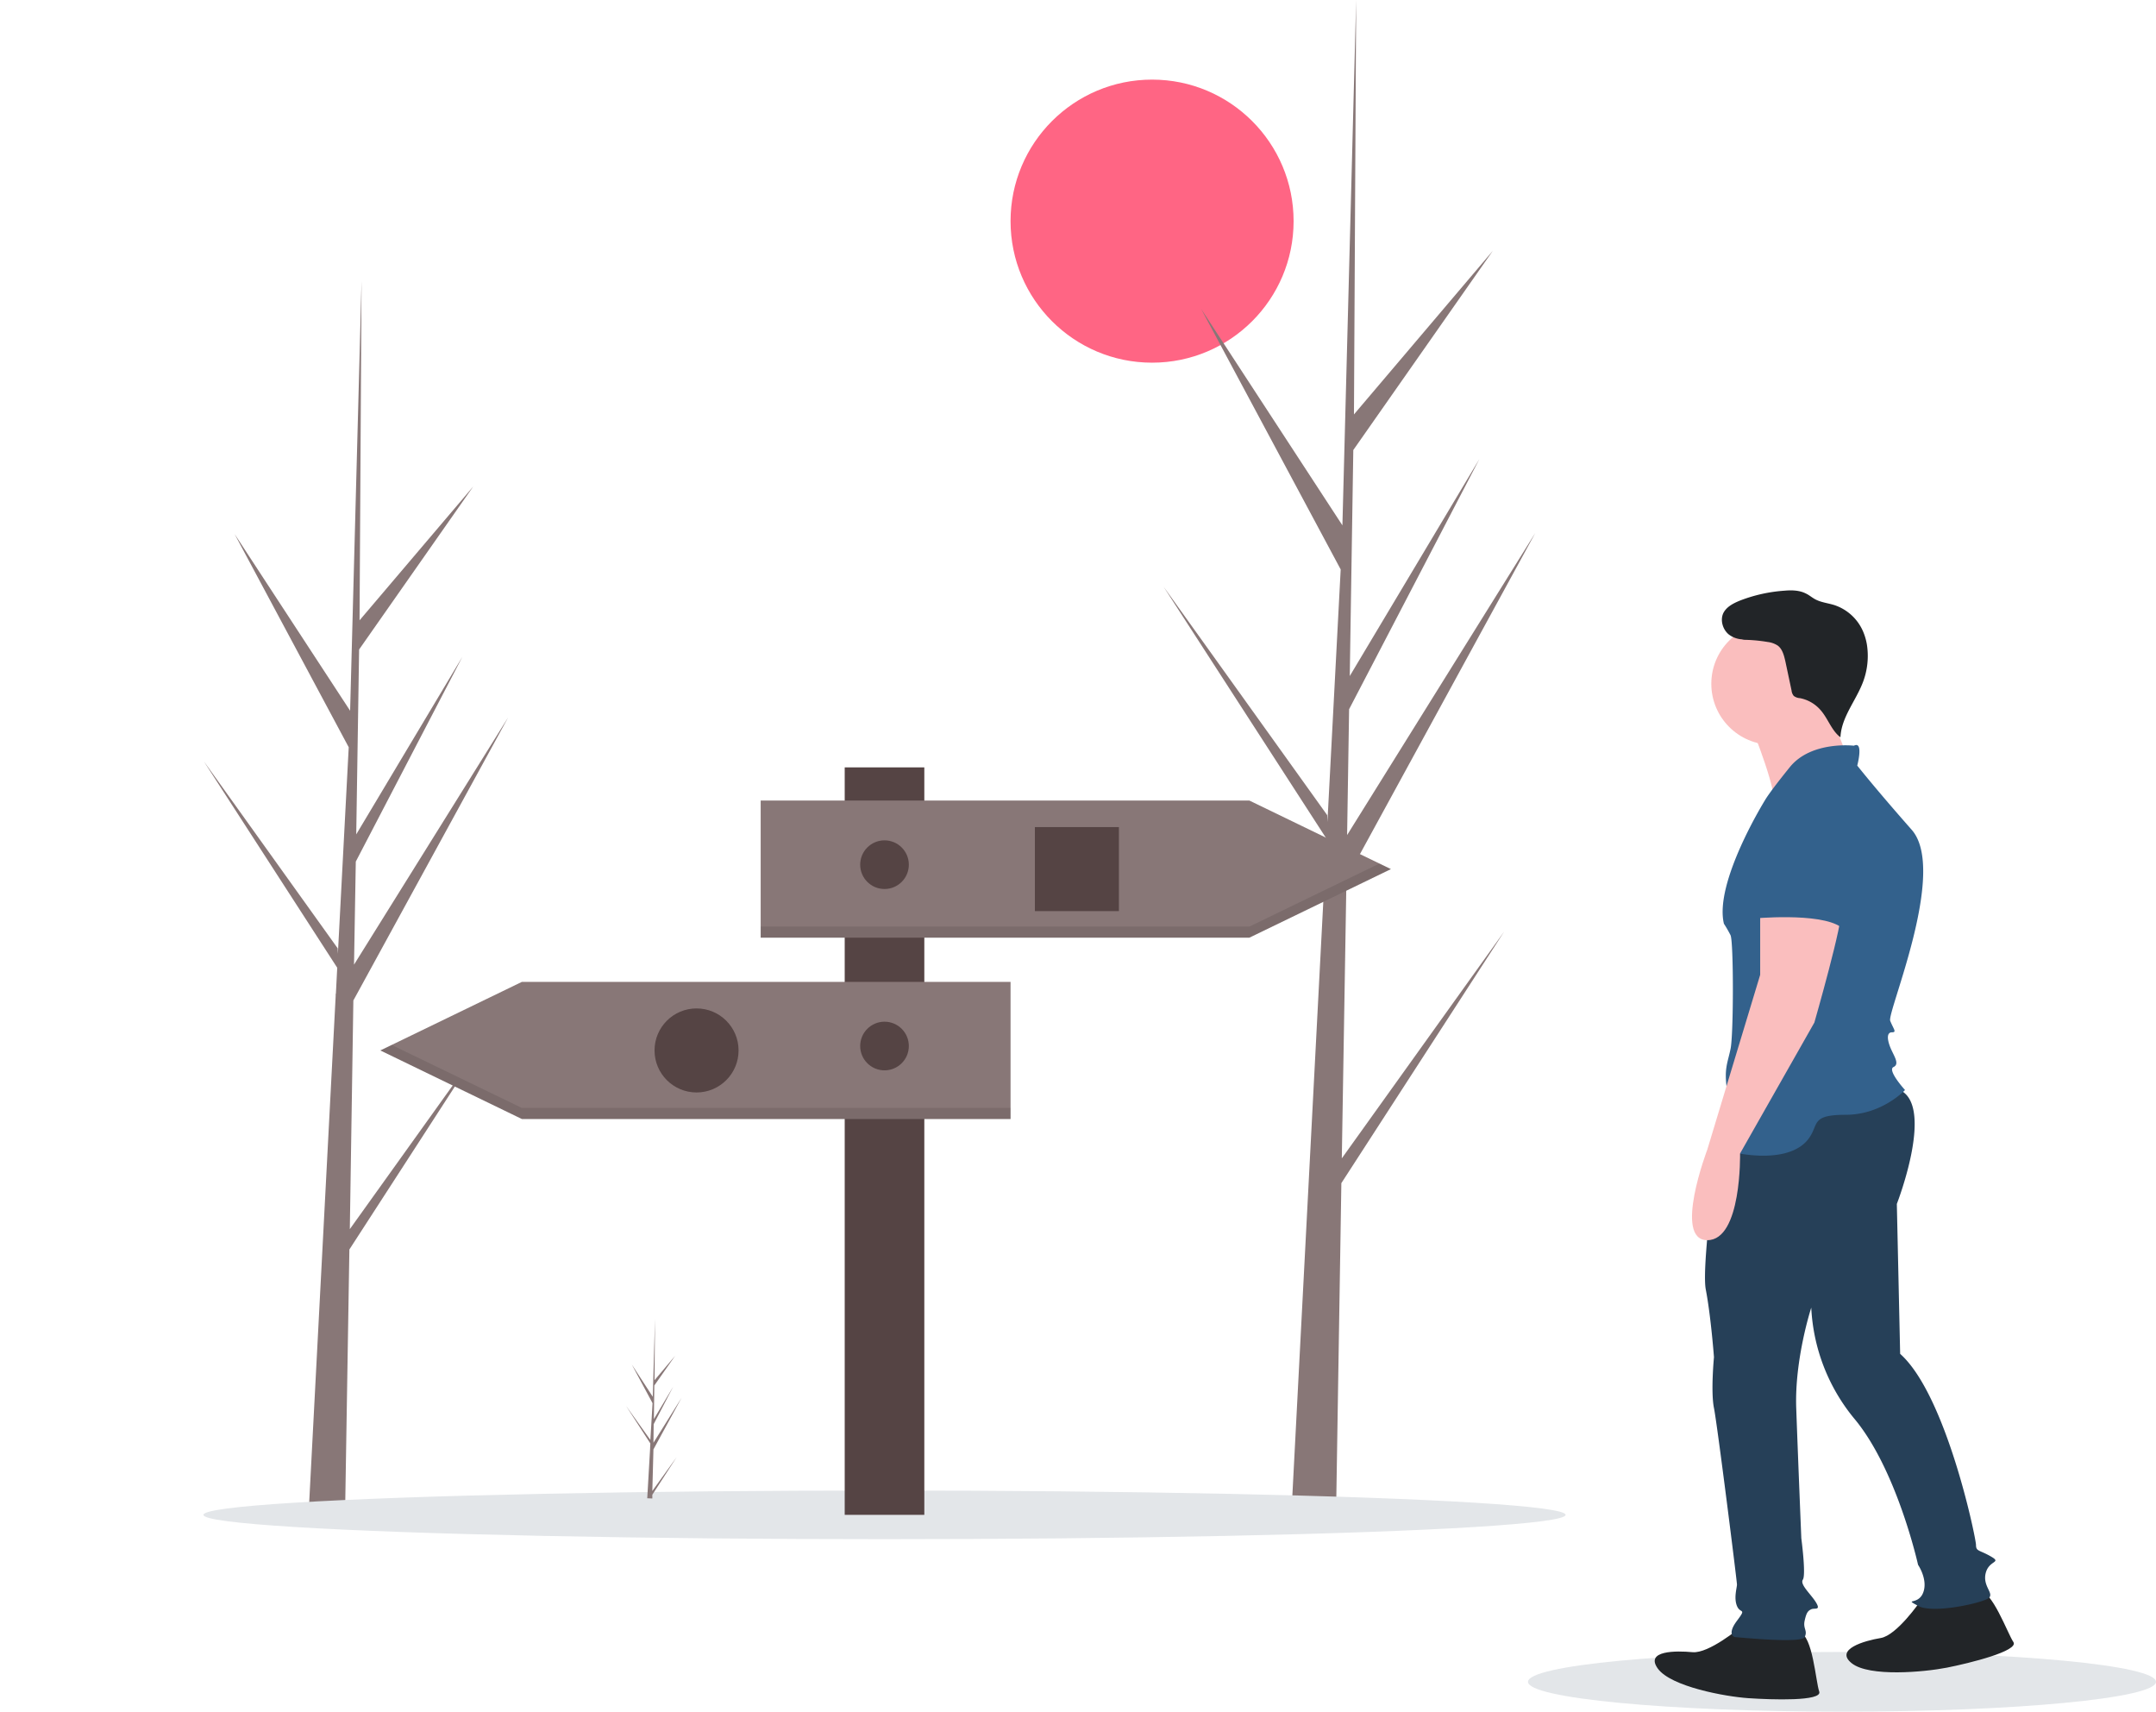 <svg xmlns="http://www.w3.org/2000/svg" viewBox="0 0 975 774">
  <circle fill="#FF6584" cx="521" cy="100" r="64"/>
  <path fill="#877" d="M158.2 555.8l1.6-103.4 70-128-69.7 111.8.8-46.6 48.2-92.6-48 80.3 1.3-83.6L214 220l-51.4 60.5.9-153.4-5.4 203.1.5-8.4-52.5-80.3 51.6 96.4-4.9 93.4-.1-2.5-60.5-84.5 60.3 93.3-.6 11.7-.1.2v.9l-12.4 237.1H156l2-122.5 60.2-93-60 83.8z"/>
  <path fill="#877" d="M606.8 523.8l2.1-126.4L694.3 241l-85.1 136.6.9-56.9L669 207.6l-58.6 98.1 1.6-102.2 63.1-90.1-62.8 74 1-187.4-6.5 248.1.5-10.2-64.1-98.2 63.1 117.8-6 114.2-.1-3.1-74-103.3 73.7 114-.7 14.3-.1.2v1.2L584 684.6h20.2l2.4-149.6 73.6-113.7-73.4 102.5z"/>
  <ellipse fill="#E3E6E9" cx="400" cy="685" rx="308" ry="11"/>
  <ellipse fill="#E3E6E9" cx="833" cy="760.5" rx="142" ry="13.5"/>
  <path fill="#544" d="M382 347h36v338h-36z"/>
  <path fill="#877" d="M565 424H344v-62h221l64 31-64 31z"/>
  <path d="M565 419H344v5h221l64-31-5.2-2.5L565 419z" opacity=".1"/>
  <path fill="#877" d="M236 506h221v-62H236l-64 31 64 31z"/>
  <path d="M177.1 472.5L172 475l64 31h221v-5H236l-58.9-28.5z" opacity=".1"/>
  <path fill="#544" d="M468 374h38v38h-38z"/>
  <circle fill="#544" cx="315" cy="475" r="19"/>
  <circle fill="#544" cx="400" cy="391" r="11"/>
  <circle fill="#544" cx="400" cy="473" r="11"/>
  <path fill="#877" d="M295 674.2l11-15.3-11 17v1.7l-2.3-.1L294 655v-.2l.1-2.1-11-17 11 15.4v.4l1-17-9.4-17.5 9.5 14.6 1-35.2v-.2.2l-.2 27.7 9.3-11-9.4 13.4-.2 15.2 8.7-14.6-8.8 16.9-.1 8.4 12.7-20.3-12.7 23.3z"/>
  <path fill="#222528" d="M787 735.9s-14.2 11.9-21.6 11.2-21.6-.8-15.7 7.4 30.6 12.7 41 13.4 33.6 1.5 32-3-2.9-25.3-8.9-26.8S787 736 787 736zM868.3 724.2s-10.5 15.3-17.8 16.5-21 5.1-13.1 11.4 32.8 4 43 2 32.8-7.6 30.1-11.6-9.6-23.6-15.8-23.4-26.4 5-26.4 5z"/>
  <path fill="#264058" d="M778.7 505.5s-9.6 65.7-7.3 77.6 3.7 30.6 3.7 30.6-1.5 15.6 0 23 10.4 78.3 10.4 79.8-1.5 6 0 9.7 4.5.7 0 6.7-1.5 7.4-.7 7.4 29.8 3 31.3 0-.8-3.7 0-7.4 1.5-4.5 3-5.2 4.4.7 2.2-3-7.5-8.2-6-10.4-.7-18.7-.7-18.7-1.5-36.5-2.3-58.8 6.8-45.5 6.8-45.5a85.3 85.3 0 0019.3 50c19.4 23 29 66.3 29 66.3s4.6 6.7 2.3 12.6-9 2.3-2.2 6 29.8-1.5 32-3.7-3-5.3-1.5-11.2 7.5-4.5 2.3-7.5-6.7-2.2-6.7-5.2-13.4-67.8-34.3-86.4l-1.5-67.8s18.6-47.7-.7-52.2-78.4 13.3-78.4 13.3z"/>
  <path fill="#FABEBE" d="M792.2 329s12.7 31.3 9.7 35.8 36.5-15 36.5-15-12.6-31.2-12.6-35-33.6 14.2-33.6 14.2z"/>
  <circle fill="#FABEBE" cx="801.5" cy="309.2" r="27.6"/>
  <path fill="#33618C" d="M838.4 337.2s-19.3-2.3-29 9.7-11.2 14.9-11.2 14.9-23.1 37.2-18.6 55.9a54 54 0 013 5.2c1.4 3 1.4 44.7 0 51.4s-3 9-1.6 18.6-11.9 25.4 3.8 28.4 27.5.7 32.8-6 .7-11.2 17.1-11.2 26.8-11.2 26.8-11.2-8.2-9-5.2-10.4 0-5.2-1.5-9-1.5-6.7.8-6.7.7-1.4-.8-5.2 26.1-67.8 9.7-86.4-24.6-29-24.6-29 3-11.3-1.5-9z"/>
  <path fill="#FABEBE" d="M796 408v32.8l-23.9 79s-15.6 41 0 41 14.8-39.2 14.8-39.2l33.6-59.2s13.5-47 12-50.7-36.6-3.7-36.6-3.7z"/>
  <path fill="#33618C" d="M808.6 359.5s-22.3 9-16.4 32.8 0 23.1 0 23.1 30.6-3 40.3 3.8l2.2-9s9-51.4-26-50.7z"/>
  <path fill="#222528" d="M792.1 288.5a11 11 0 01-10.3-1.6c-2.8-2.3-4-6.6-2.4-9.8 1.5-2.8 4.5-4.3 7.4-5.5a68.8 68.8 0 0120.2-4.5c3.3-.3 6.8-.2 9.7 1.3 1.5.7 2.7 1.8 4.2 2.6 2.6 1.4 5.7 1.7 8.6 2.6a21.5 21.5 0 0113.1 12.1 26 26 0 011.7 6 33.4 33.4 0 01-1.8 16.7c-3.2 8.5-9.8 15.9-10.2 25-4-3-5.6-8.4-8.9-12.2a16.5 16.5 0 00-9.4-5.5 5.2 5.2 0 01-2.8-1 4.5 4.5 0 01-1-2.4l-2.8-13.2c-.6-2.6-1.3-5.6-3.5-7.2a10.6 10.6 0 00-4.5-1.6 71.3 71.3 0 00-11.7-1"/>
</svg>
